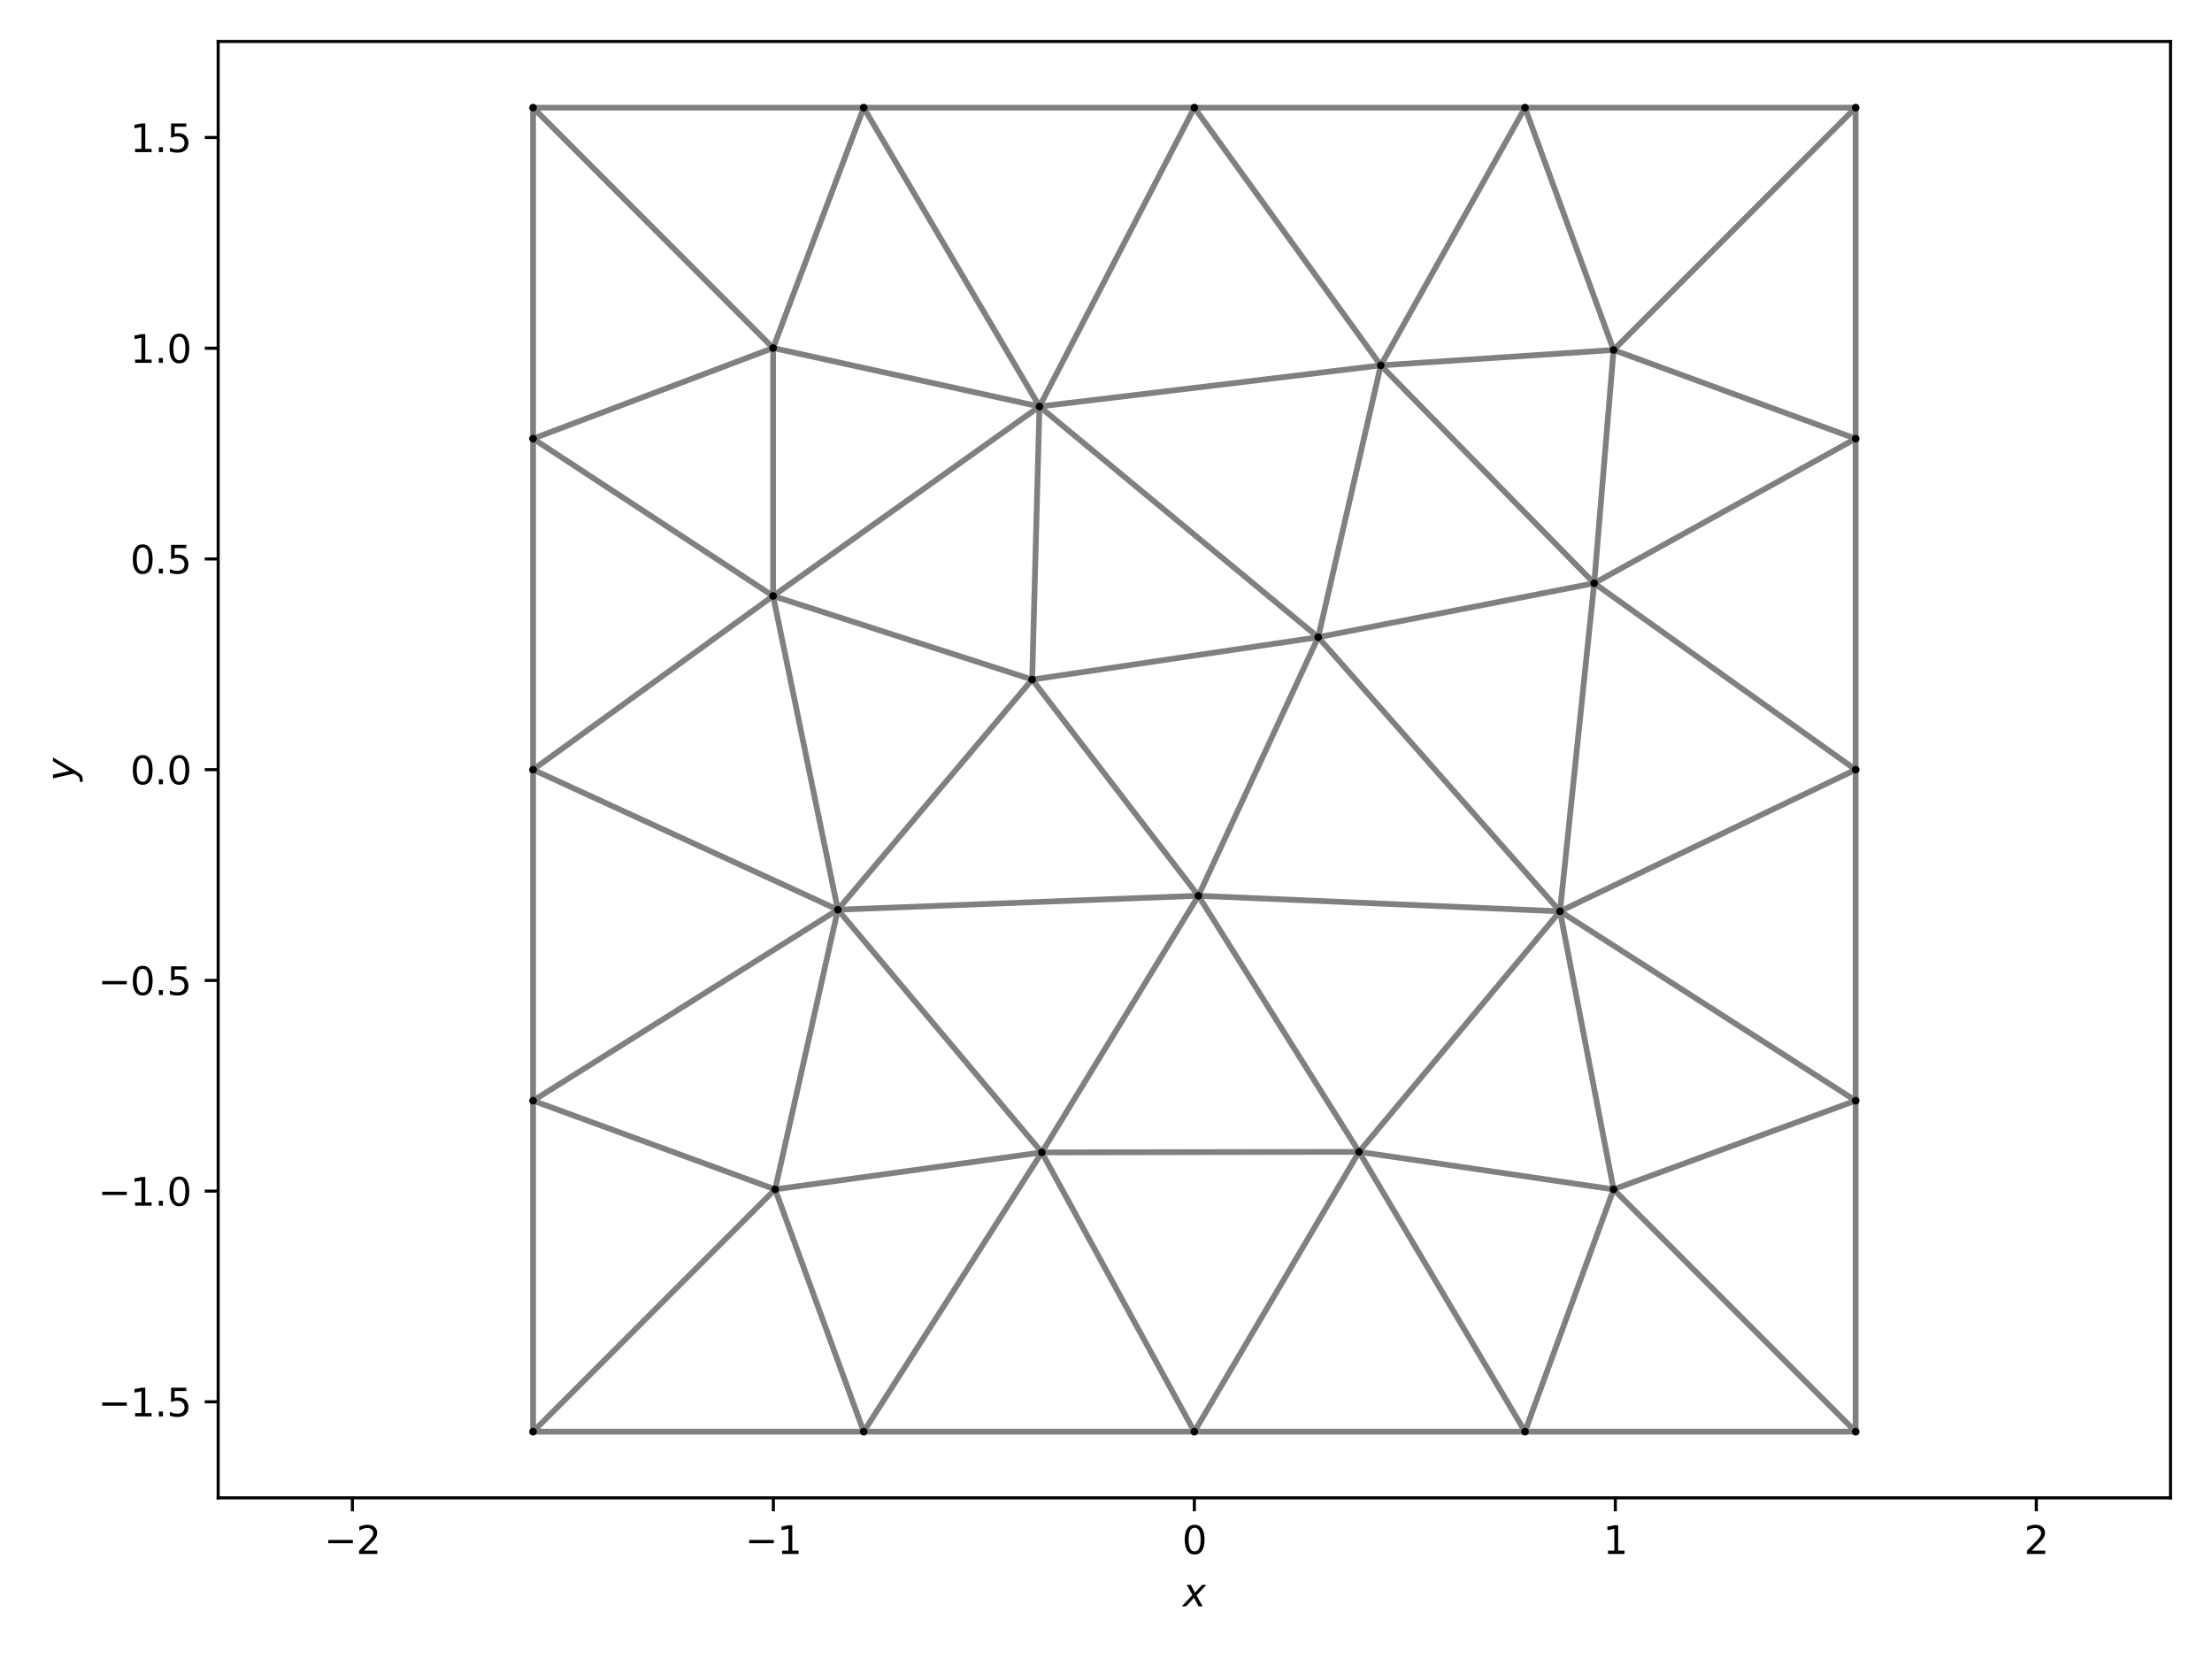 <?xml version="1.0" encoding="utf-8" standalone="no"?>
<!DOCTYPE svg PUBLIC "-//W3C//DTD SVG 1.1//EN"
  "http://www.w3.org/Graphics/SVG/1.1/DTD/svg11.dtd">
<svg xmlns:xlink="http://www.w3.org/1999/xlink" width="576pt" height="432pt" viewBox="0 0 576 432" xmlns="http://www.w3.org/2000/svg" version="1.1">
 <defs>
  <style type="text/css">*{stroke-linejoin: round; stroke-linecap: butt}</style>
 </defs>
 <g id="figure_1">
  <g id="patch_1">
   <path d="M 0 432 
L 576 432 
L 576 0 
L 0 0 
z
" style="fill: #ffffff"/>
  </g>
  <g id="axes_1">
   <g id="patch_2">
    <path d="M 56.81 390.04 
L 565.2 390.04 
L 565.2 10.8 
L 56.81 10.8 
z
" style="fill: #ffffff"/>
   </g>
   <g id="line2d_1">
    <path d="M 224.907 372.802 
L 138.808 372.802 
M 311.005 372.802 
L 224.907 372.802 
M 397.103 372.802 
L 483.202 372.802 
M 397.103 372.802 
L 311.005 372.802 
M 483.202 286.611 
L 483.202 372.802 
M 483.202 200.42 
L 483.202 286.611 
M 483.202 114.229 
L 483.202 28.038 
M 483.202 114.229 
L 483.202 200.42 
M 397.103 28.038 
L 483.202 28.038 
M 311.005 28.038 
L 397.103 28.038 
M 224.907 28.038 
L 138.808 28.038 
M 224.907 28.038 
L 311.005 28.038 
M 138.808 114.229 
L 138.808 28.038 
M 138.808 200.42 
L 138.808 114.229 
M 138.808 286.611 
L 138.808 372.802 
M 138.808 286.611 
L 138.808 200.42 
M 271.286 300.083 
L 224.907 372.802 
M 271.286 300.083 
L 311.005 372.802 
M 415.123 151.874 
L 483.202 200.42 
M 415.123 151.874 
L 483.202 114.229 
M 270.679 105.853 
L 311.005 28.038 
M 270.679 105.853 
L 224.907 28.038 
M 353.892 299.935 
L 311.005 372.802 
M 353.892 299.935 
L 397.103 372.802 
M 353.892 299.935 
L 271.286 300.083 
M 312.062 233.256 
L 271.286 300.083 
M 312.062 233.256 
L 353.892 299.935 
M 218.177 236.883 
L 138.808 200.42 
M 218.177 236.883 
L 138.808 286.611 
M 218.177 236.883 
L 271.286 300.083 
M 218.177 236.883 
L 312.062 233.256 
M 359.556 95.145 
L 397.103 28.038 
M 359.556 95.145 
L 311.005 28.038 
M 359.556 95.145 
L 415.123 151.874 
M 359.556 95.145 
L 270.679 105.853 
M 406.22 237.3 
L 483.202 286.611 
M 406.22 237.3 
L 483.202 200.42 
M 406.22 237.3 
L 415.123 151.874 
M 406.22 237.3 
L 353.892 299.935 
M 406.22 237.3 
L 312.062 233.256 
M 201.317 155.185 
L 138.808 114.229 
M 201.317 155.185 
L 138.808 200.42 
M 201.317 155.185 
L 270.679 105.853 
M 201.317 155.185 
L 218.177 236.883 
M 268.772 176.953 
L 270.679 105.853 
M 268.772 176.953 
L 312.062 233.256 
M 268.772 176.953 
L 218.177 236.883 
M 268.772 176.953 
L 201.317 155.185 
M 201.837 309.706 
L 138.808 372.802 
M 201.837 309.706 
L 224.907 372.802 
M 201.837 309.706 
L 138.808 286.611 
M 201.837 309.706 
L 271.286 300.083 
M 201.837 309.706 
L 218.177 236.883 
M 420.173 91.134 
L 483.202 28.038 
M 420.173 91.134 
L 483.202 114.229 
M 420.173 91.134 
L 397.103 28.038 
M 420.173 91.134 
L 415.123 151.874 
M 420.173 91.134 
L 359.556 95.145 
M 420.173 309.706 
L 483.202 372.802 
M 420.173 309.706 
L 397.103 372.802 
M 420.173 309.706 
L 483.202 286.611 
M 420.173 309.706 
L 353.892 299.935 
M 420.173 309.706 
L 406.22 237.3 
M 201.318 90.616 
L 138.808 28.038 
M 201.318 90.616 
L 224.907 28.038 
M 201.318 90.616 
L 138.808 114.229 
M 201.318 90.616 
L 270.679 105.853 
M 201.318 90.616 
L 201.317 155.185 
M 343.254 165.93 
L 415.123 151.874 
M 343.254 165.93 
L 270.679 105.853 
M 343.254 165.93 
L 312.062 233.256 
M 343.254 165.93 
L 359.556 95.145 
M 343.254 165.93 
L 406.22 237.3 
M 343.254 165.93 
L 268.772 176.953 
L 268.772 176.953 
" clip-path="url(#p290b82df8c)" style="fill: none; stroke: #808080; stroke-width: 1.5; stroke-linecap: square"/>
   </g>
   <g id="matplotlib.axis_1">
    <g id="xtick_1">
     <g id="line2d_2">
      <defs>
       <path id="mb03ff10ecb" d="M 0 0 
L 0 3.5 
" style="stroke: #000000; stroke-width: 0.8"/>
      </defs>
      <g>
       <use xlink:href="#mb03ff10ecb" x="91.757" y="390.04" style="stroke: #000000; stroke-width: 0.8"/>
      </g>
     </g>
     <g id="text_1">
      <!-- −2 -->
      <g transform="translate(84.386 404.638) scale(0.1 -0.1)">
       <defs>
        <path id="DejaVuSans-2212" d="M 678 2272 
L 4684 2272 
L 4684 1741 
L 678 1741 
L 678 2272 
z
" transform="scale(0.016)"/>
        <path id="DejaVuSans-32" d="M 1228 531 
L 3431 531 
L 3431 0 
L 469 0 
L 469 531 
Q 828 903 1448 1529 
Q 2069 2156 2228 2338 
Q 2531 2678 2651 2914 
Q 2772 3150 2772 3378 
Q 2772 3750 2511 3984 
Q 2250 4219 1831 4219 
Q 1534 4219 1204 4116 
Q 875 4013 500 3803 
L 500 4441 
Q 881 4594 1212 4672 
Q 1544 4750 1819 4750 
Q 2544 4750 2975 4387 
Q 3406 4025 3406 3419 
Q 3406 3131 3298 2873 
Q 3191 2616 2906 2266 
Q 2828 2175 2409 1742 
Q 1991 1309 1228 531 
z
" transform="scale(0.016)"/>
       </defs>
       <use xlink:href="#DejaVuSans-2212"/>
       <use xlink:href="#DejaVuSans-32" transform="translate(83.789 0)"/>
      </g>
     </g>
    </g>
    <g id="xtick_2">
     <g id="line2d_3">
      <g>
       <use xlink:href="#mb03ff10ecb" x="201.381" y="390.04" style="stroke: #000000; stroke-width: 0.8"/>
      </g>
     </g>
     <g id="text_2">
      <!-- −1 -->
      <g transform="translate(194.01 404.638) scale(0.1 -0.1)">
       <defs>
        <path id="DejaVuSans-31" d="M 794 531 
L 1825 531 
L 1825 4091 
L 703 3866 
L 703 4441 
L 1819 4666 
L 2450 4666 
L 2450 531 
L 3481 531 
L 3481 0 
L 794 0 
L 794 531 
z
" transform="scale(0.016)"/>
       </defs>
       <use xlink:href="#DejaVuSans-2212"/>
       <use xlink:href="#DejaVuSans-31" transform="translate(83.789 0)"/>
      </g>
     </g>
    </g>
    <g id="xtick_3">
     <g id="line2d_4">
      <g>
       <use xlink:href="#mb03ff10ecb" x="311.005" y="390.04" style="stroke: #000000; stroke-width: 0.8"/>
      </g>
     </g>
     <g id="text_3">
      <!-- 0 -->
      <g transform="translate(307.824 404.638) scale(0.1 -0.1)">
       <defs>
        <path id="DejaVuSans-30" d="M 2034 4250 
Q 1547 4250 1301 3770 
Q 1056 3291 1056 2328 
Q 1056 1369 1301 889 
Q 1547 409 2034 409 
Q 2525 409 2770 889 
Q 3016 1369 3016 2328 
Q 3016 3291 2770 3770 
Q 2525 4250 2034 4250 
z
M 2034 4750 
Q 2819 4750 3233 4129 
Q 3647 3509 3647 2328 
Q 3647 1150 3233 529 
Q 2819 -91 2034 -91 
Q 1250 -91 836 529 
Q 422 1150 422 2328 
Q 422 3509 836 4129 
Q 1250 4750 2034 4750 
z
" transform="scale(0.016)"/>
       </defs>
       <use xlink:href="#DejaVuSans-30"/>
      </g>
     </g>
    </g>
    <g id="xtick_4">
     <g id="line2d_5">
      <g>
       <use xlink:href="#mb03ff10ecb" x="420.629" y="390.04" style="stroke: #000000; stroke-width: 0.8"/>
      </g>
     </g>
     <g id="text_4">
      <!-- 1 -->
      <g transform="translate(417.448 404.638) scale(0.1 -0.1)">
       <use xlink:href="#DejaVuSans-31"/>
      </g>
     </g>
    </g>
    <g id="xtick_5">
     <g id="line2d_6">
      <g>
       <use xlink:href="#mb03ff10ecb" x="530.253" y="390.04" style="stroke: #000000; stroke-width: 0.8"/>
      </g>
     </g>
     <g id="text_5">
      <!-- 2 -->
      <g transform="translate(527.071 404.638) scale(0.1 -0.1)">
       <use xlink:href="#DejaVuSans-32"/>
      </g>
     </g>
    </g>
    <g id="text_6">
     <!-- $x$ -->
     <g transform="translate(308.005 418.317) scale(0.1 -0.1)">
      <defs>
       <path id="DejaVuSans-Oblique-78" d="M 3841 3500 
L 2234 1784 
L 3219 0 
L 2559 0 
L 1819 1388 
L 531 0 
L -166 0 
L 1556 1844 
L 641 3500 
L 1300 3500 
L 1972 2234 
L 3144 3500 
L 3841 3500 
z
" transform="scale(0.016)"/>
      </defs>
      <use xlink:href="#DejaVuSans-Oblique-78" transform="translate(0 0.312)"/>
     </g>
    </g>
   </g>
   <g id="matplotlib.axis_2">
    <g id="ytick_1">
     <g id="line2d_7">
      <defs>
       <path id="mb25815d9a4" d="M 0 0 
L -3.5 0 
" style="stroke: #000000; stroke-width: 0.8"/>
      </defs>
      <g>
       <use xlink:href="#mb25815d9a4" x="56.81" y="365.033" style="stroke: #000000; stroke-width: 0.8"/>
      </g>
     </g>
     <g id="text_7">
      <!-- −1.5 -->
      <g transform="translate(25.527 368.832) scale(0.1 -0.1)">
       <defs>
        <path id="DejaVuSans-2e" d="M 684 794 
L 1344 794 
L 1344 0 
L 684 0 
L 684 794 
z
" transform="scale(0.016)"/>
        <path id="DejaVuSans-35" d="M 691 4666 
L 3169 4666 
L 3169 4134 
L 1269 4134 
L 1269 2991 
Q 1406 3038 1543 3061 
Q 1681 3084 1819 3084 
Q 2600 3084 3056 2656 
Q 3513 2228 3513 1497 
Q 3513 744 3044 326 
Q 2575 -91 1722 -91 
Q 1428 -91 1123 -41 
Q 819 9 494 109 
L 494 744 
Q 775 591 1075 516 
Q 1375 441 1709 441 
Q 2250 441 2565 725 
Q 2881 1009 2881 1497 
Q 2881 1984 2565 2268 
Q 2250 2553 1709 2553 
Q 1456 2553 1204 2497 
Q 953 2441 691 2322 
L 691 4666 
z
" transform="scale(0.016)"/>
       </defs>
       <use xlink:href="#DejaVuSans-2212"/>
       <use xlink:href="#DejaVuSans-31" transform="translate(83.789 0)"/>
       <use xlink:href="#DejaVuSans-2e" transform="translate(147.412 0)"/>
       <use xlink:href="#DejaVuSans-35" transform="translate(179.199 0)"/>
      </g>
     </g>
    </g>
    <g id="ytick_2">
     <g id="line2d_8">
      <g>
       <use xlink:href="#mb25815d9a4" x="56.81" y="310.162" style="stroke: #000000; stroke-width: 0.8"/>
      </g>
     </g>
     <g id="text_8">
      <!-- −1.0 -->
      <g transform="translate(25.527 313.961) scale(0.1 -0.1)">
       <use xlink:href="#DejaVuSans-2212"/>
       <use xlink:href="#DejaVuSans-31" transform="translate(83.789 0)"/>
       <use xlink:href="#DejaVuSans-2e" transform="translate(147.412 0)"/>
       <use xlink:href="#DejaVuSans-30" transform="translate(179.199 0)"/>
      </g>
     </g>
    </g>
    <g id="ytick_3">
     <g id="line2d_9">
      <g>
       <use xlink:href="#mb25815d9a4" x="56.81" y="255.291" style="stroke: #000000; stroke-width: 0.8"/>
      </g>
     </g>
     <g id="text_9">
      <!-- −0.5 -->
      <g transform="translate(25.527 259.09) scale(0.1 -0.1)">
       <use xlink:href="#DejaVuSans-2212"/>
       <use xlink:href="#DejaVuSans-30" transform="translate(83.789 0)"/>
       <use xlink:href="#DejaVuSans-2e" transform="translate(147.412 0)"/>
       <use xlink:href="#DejaVuSans-35" transform="translate(179.199 0)"/>
      </g>
     </g>
    </g>
    <g id="ytick_4">
     <g id="line2d_10">
      <g>
       <use xlink:href="#mb25815d9a4" x="56.81" y="200.42" style="stroke: #000000; stroke-width: 0.8"/>
      </g>
     </g>
     <g id="text_10">
      <!-- 0.0 -->
      <g transform="translate(33.907 204.219) scale(0.1 -0.1)">
       <use xlink:href="#DejaVuSans-30"/>
       <use xlink:href="#DejaVuSans-2e" transform="translate(63.623 0)"/>
       <use xlink:href="#DejaVuSans-30" transform="translate(95.41 0)"/>
      </g>
     </g>
    </g>
    <g id="ytick_5">
     <g id="line2d_11">
      <g>
       <use xlink:href="#mb25815d9a4" x="56.81" y="145.549" style="stroke: #000000; stroke-width: 0.8"/>
      </g>
     </g>
     <g id="text_11">
      <!-- 0.5 -->
      <g transform="translate(33.907 149.348) scale(0.1 -0.1)">
       <use xlink:href="#DejaVuSans-30"/>
       <use xlink:href="#DejaVuSans-2e" transform="translate(63.623 0)"/>
       <use xlink:href="#DejaVuSans-35" transform="translate(95.41 0)"/>
      </g>
     </g>
    </g>
    <g id="ytick_6">
     <g id="line2d_12">
      <g>
       <use xlink:href="#mb25815d9a4" x="56.81" y="90.678" style="stroke: #000000; stroke-width: 0.8"/>
      </g>
     </g>
     <g id="text_12">
      <!-- 1.0 -->
      <g transform="translate(33.907 94.478) scale(0.1 -0.1)">
       <use xlink:href="#DejaVuSans-31"/>
       <use xlink:href="#DejaVuSans-2e" transform="translate(63.623 0)"/>
       <use xlink:href="#DejaVuSans-30" transform="translate(95.41 0)"/>
      </g>
     </g>
    </g>
    <g id="ytick_7">
     <g id="line2d_13">
      <g>
       <use xlink:href="#mb25815d9a4" x="56.81" y="35.807" style="stroke: #000000; stroke-width: 0.8"/>
      </g>
     </g>
     <g id="text_13">
      <!-- 1.5 -->
      <g transform="translate(33.907 39.607) scale(0.1 -0.1)">
       <use xlink:href="#DejaVuSans-31"/>
       <use xlink:href="#DejaVuSans-2e" transform="translate(63.623 0)"/>
       <use xlink:href="#DejaVuSans-35" transform="translate(95.41 0)"/>
      </g>
     </g>
    </g>
    <g id="text_14">
     <!-- $y$ -->
     <g transform="translate(19.427 203.42) rotate(-90) scale(0.1 -0.1)">
      <defs>
       <path id="DejaVuSans-Oblique-79" d="M 1588 -325 
Q 1188 -997 936 -1164 
Q 684 -1331 294 -1331 
L -159 -1331 
L -63 -850 
L 269 -850 
Q 509 -850 678 -719 
Q 847 -588 1056 -206 
L 1234 128 
L 459 3500 
L 1069 3500 
L 1650 819 
L 3256 3500 
L 3859 3500 
L 1588 -325 
z
" transform="scale(0.016)"/>
      </defs>
      <use xlink:href="#DejaVuSans-Oblique-79" transform="translate(0 0.312)"/>
     </g>
    </g>
   </g>
   <g id="line2d_14"/>
   <g id="patch_3">
    <path d="M 56.81 390.04 
L 56.81 10.8 
" style="fill: none; stroke: #000000; stroke-width: 0.8; stroke-linejoin: miter; stroke-linecap: square"/>
   </g>
   <g id="patch_4">
    <path d="M 565.2 390.04 
L 565.2 10.8 
" style="fill: none; stroke: #000000; stroke-width: 0.8; stroke-linejoin: miter; stroke-linecap: square"/>
   </g>
   <g id="patch_5">
    <path d="M 56.81 390.04 
L 565.2 390.04 
" style="fill: none; stroke: #000000; stroke-width: 0.8; stroke-linejoin: miter; stroke-linecap: square"/>
   </g>
   <g id="patch_6">
    <path d="M 56.81 10.8 
L 565.2 10.8 
" style="fill: none; stroke: #000000; stroke-width: 0.8; stroke-linejoin: miter; stroke-linecap: square"/>
   </g>
   <g id="PathCollection_1">
    <defs>
     <path id="mbe920d314f" d="M 0 0.5 
C 0.133 0.5 0.26 0.447 0.354 0.354 
C 0.447 0.26 0.5 0.133 0.5 0 
C 0.5 -0.133 0.447 -0.26 0.354 -0.354 
C 0.26 -0.447 0.133 -0.5 0 -0.5 
C -0.133 -0.5 -0.26 -0.447 -0.354 -0.354 
C -0.447 -0.26 -0.5 -0.133 -0.5 0 
C -0.5 0.133 -0.447 0.26 -0.354 0.354 
C -0.26 0.447 -0.133 0.5 0 0.5 
z
" style="stroke: #000000"/>
    </defs>
    <g clip-path="url(#p290b82df8c)">
     <use xlink:href="#mbe920d314f" x="138.808" y="372.802" style="stroke: #000000"/>
     <use xlink:href="#mbe920d314f" x="483.202" y="372.802" style="stroke: #000000"/>
     <use xlink:href="#mbe920d314f" x="483.202" y="28.038" style="stroke: #000000"/>
     <use xlink:href="#mbe920d314f" x="138.808" y="28.038" style="stroke: #000000"/>
     <use xlink:href="#mbe920d314f" x="224.907" y="372.802" style="stroke: #000000"/>
     <use xlink:href="#mbe920d314f" x="311.005" y="372.802" style="stroke: #000000"/>
     <use xlink:href="#mbe920d314f" x="397.103" y="372.802" style="stroke: #000000"/>
     <use xlink:href="#mbe920d314f" x="483.202" y="286.611" style="stroke: #000000"/>
     <use xlink:href="#mbe920d314f" x="483.202" y="200.42" style="stroke: #000000"/>
     <use xlink:href="#mbe920d314f" x="483.202" y="114.229" style="stroke: #000000"/>
     <use xlink:href="#mbe920d314f" x="397.103" y="28.038" style="stroke: #000000"/>
     <use xlink:href="#mbe920d314f" x="311.005" y="28.038" style="stroke: #000000"/>
     <use xlink:href="#mbe920d314f" x="224.907" y="28.038" style="stroke: #000000"/>
     <use xlink:href="#mbe920d314f" x="138.808" y="114.229" style="stroke: #000000"/>
     <use xlink:href="#mbe920d314f" x="138.808" y="200.42" style="stroke: #000000"/>
     <use xlink:href="#mbe920d314f" x="138.808" y="286.611" style="stroke: #000000"/>
     <use xlink:href="#mbe920d314f" x="271.286" y="300.083" style="stroke: #000000"/>
     <use xlink:href="#mbe920d314f" x="415.123" y="151.874" style="stroke: #000000"/>
     <use xlink:href="#mbe920d314f" x="270.679" y="105.853" style="stroke: #000000"/>
     <use xlink:href="#mbe920d314f" x="353.892" y="299.935" style="stroke: #000000"/>
     <use xlink:href="#mbe920d314f" x="312.062" y="233.256" style="stroke: #000000"/>
     <use xlink:href="#mbe920d314f" x="218.177" y="236.883" style="stroke: #000000"/>
     <use xlink:href="#mbe920d314f" x="359.556" y="95.145" style="stroke: #000000"/>
     <use xlink:href="#mbe920d314f" x="406.22" y="237.3" style="stroke: #000000"/>
     <use xlink:href="#mbe920d314f" x="201.317" y="155.185" style="stroke: #000000"/>
     <use xlink:href="#mbe920d314f" x="268.772" y="176.953" style="stroke: #000000"/>
     <use xlink:href="#mbe920d314f" x="201.837" y="309.706" style="stroke: #000000"/>
     <use xlink:href="#mbe920d314f" x="420.173" y="91.134" style="stroke: #000000"/>
     <use xlink:href="#mbe920d314f" x="420.173" y="309.706" style="stroke: #000000"/>
     <use xlink:href="#mbe920d314f" x="201.318" y="90.616" style="stroke: #000000"/>
     <use xlink:href="#mbe920d314f" x="343.254" y="165.93" style="stroke: #000000"/>
    </g>
   </g>
  </g>
 </g>
 <defs>
  <clipPath id="p290b82df8c">
   <rect x="56.81" y="10.8" width="508.39" height="379.24"/>
  </clipPath>
 </defs>
</svg>
